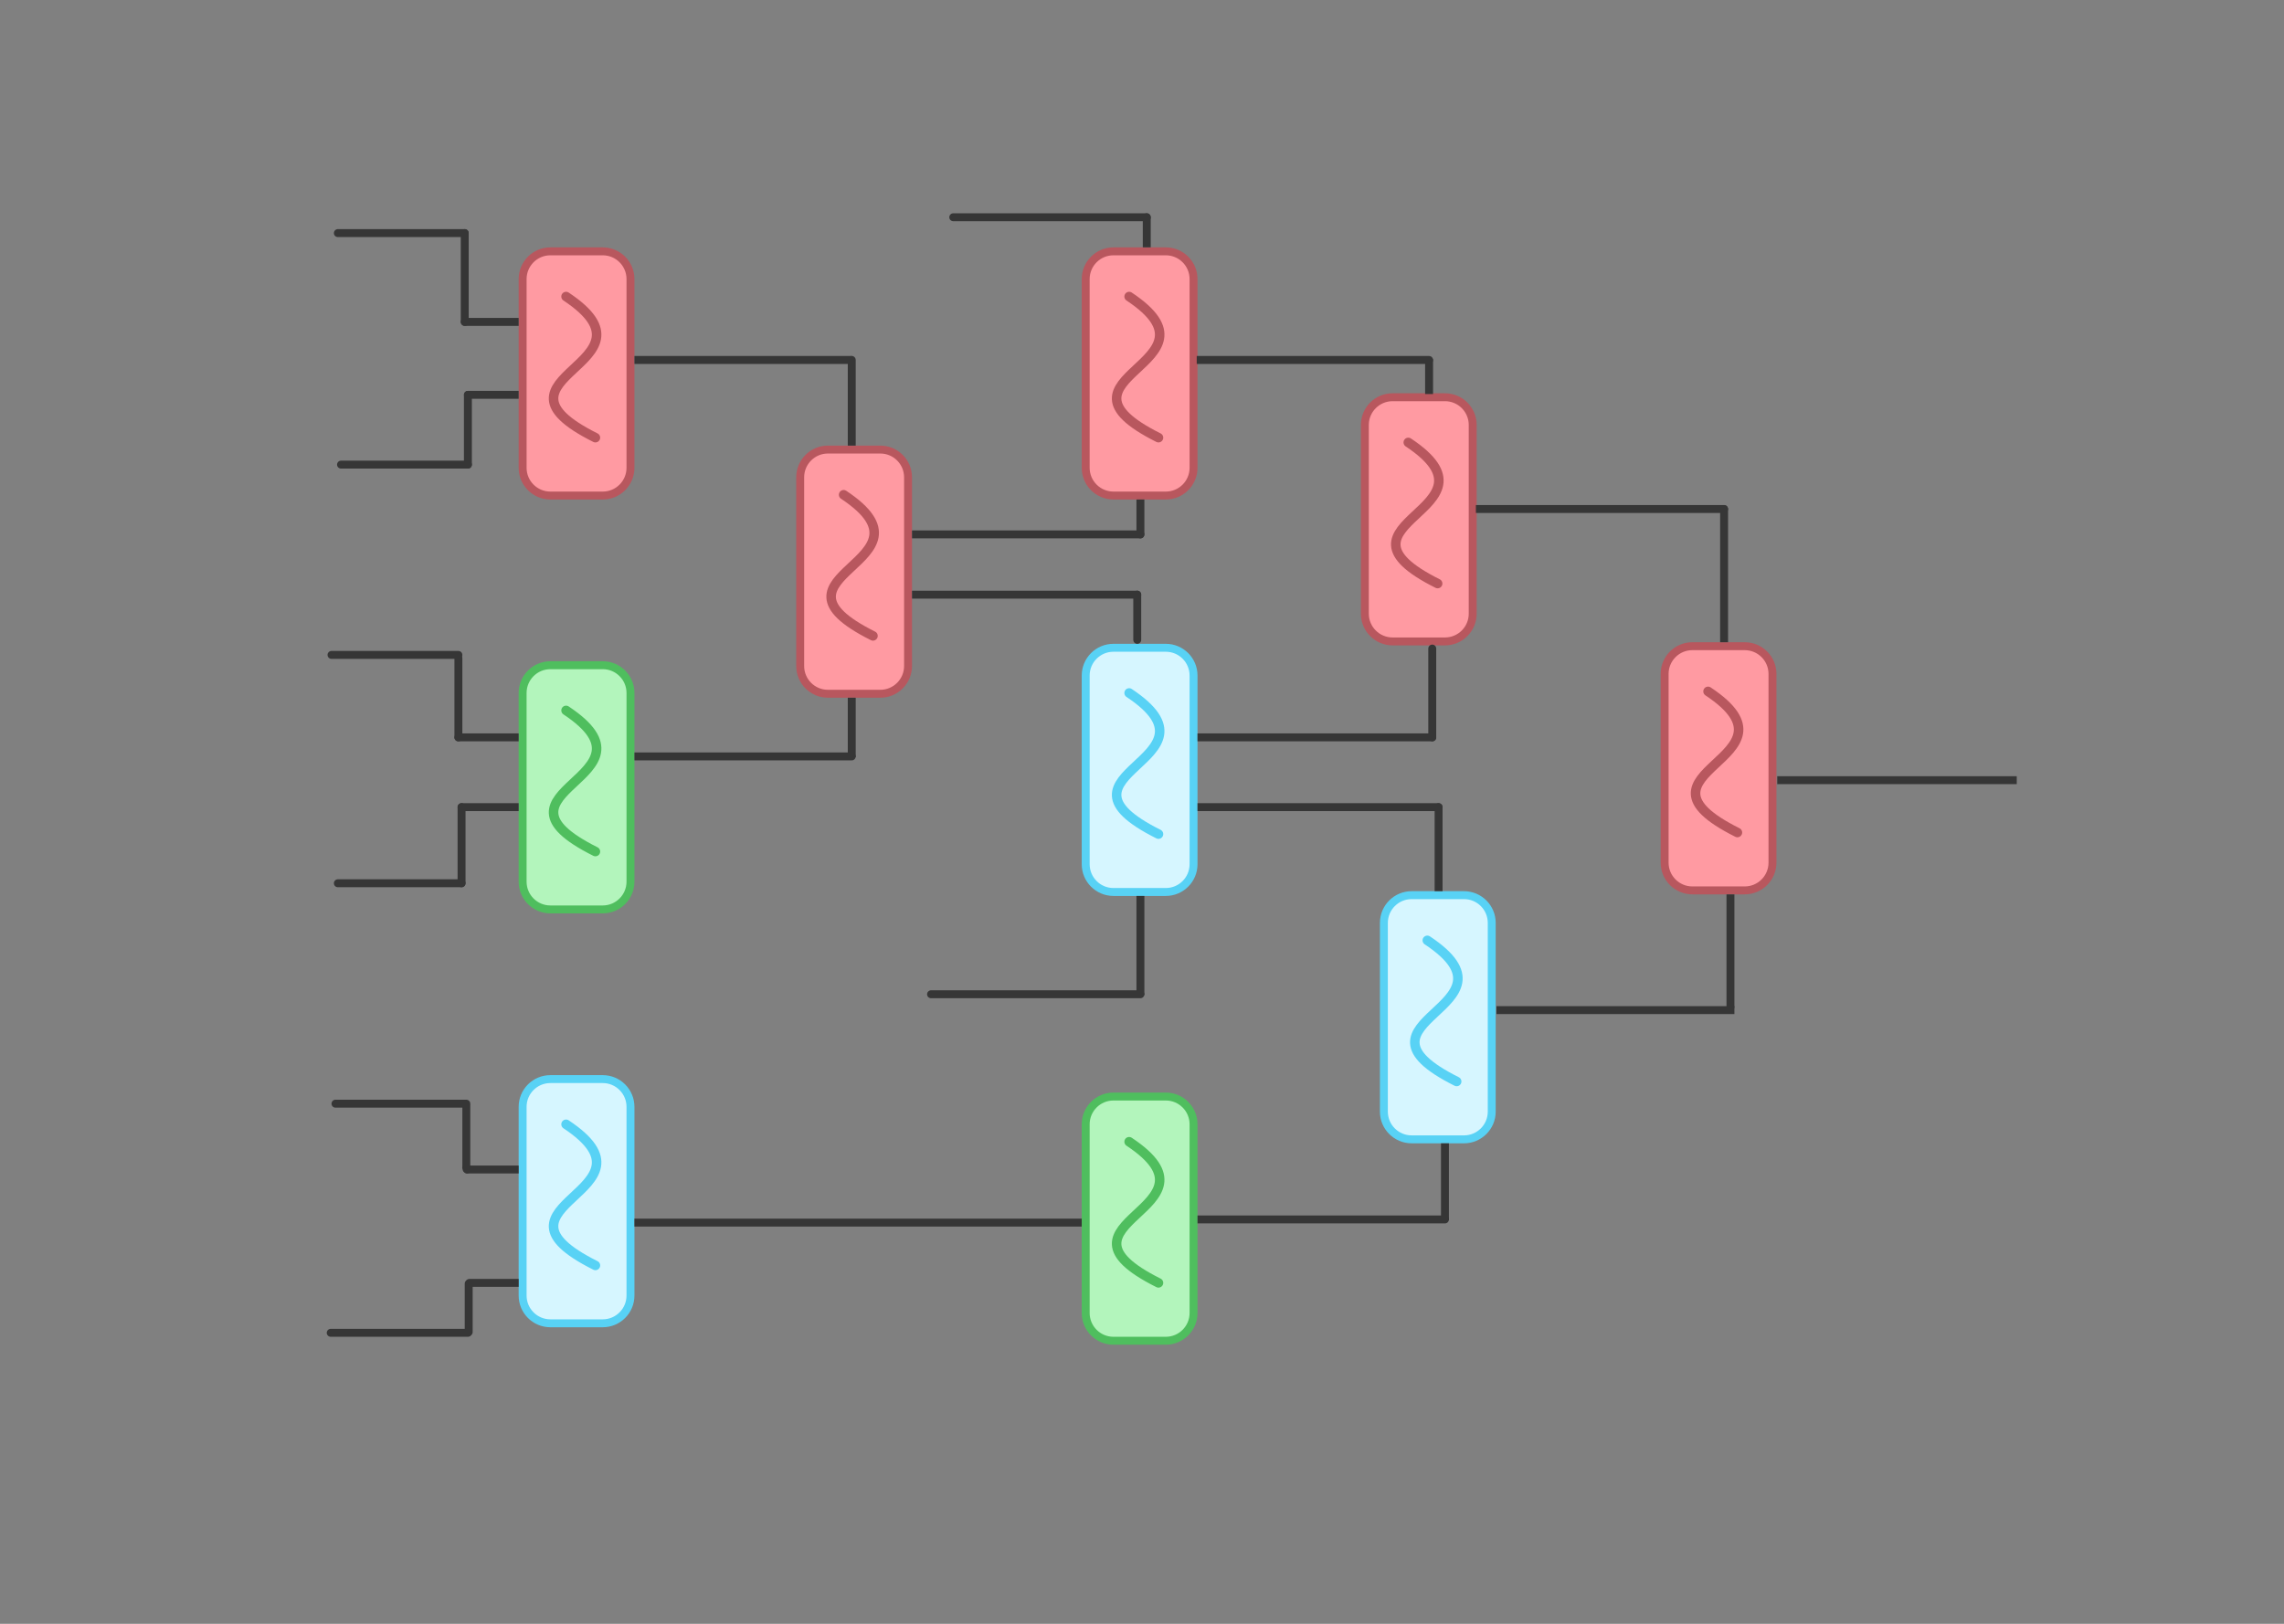 <svg width="1440" height="1024" viewBox="0 0 1440 1024" fill="none" xmlns="http://www.w3.org/2000/svg">
<rect x="0" y="0" width="1440" height="1024" fill="#808080" stroke="none"/>
<g clip-path="url(#clip0_1_2)">
<path d="M702 691.5H735C744.665 691.5 752.5 699.335 752.5 709V828C752.5 837.665 744.665 845.5 735 845.5H702C692.335 845.5 684.5 837.665 684.5 828V709C684.5 699.335 692.335 691.5 702 691.5Z" fill="#B3F5BC" stroke="#4FBE5E" stroke-width="5"/>
<path d="M711.884 720C775.884 762.5 653.39 770.5 730.39 809" stroke="#4FBE5E" stroke-width="6" stroke-linecap="round"/>
<path d="M347 158.5H380C389.665 158.5 397.5 166.335 397.5 176V295C397.5 304.665 389.665 312.5 380 312.5H347C337.335 312.5 329.5 304.665 329.5 295V176C329.5 166.335 337.335 158.5 347 158.5Z" fill="#FF9AA2" stroke="#B8575E" stroke-width="5"/>
<path d="M356.884 187C420.884 229.5 298.39 237.5 375.39 276" stroke="#B8575E" stroke-width="6" stroke-linecap="round"/>
<path d="M522 283.5H555C564.665 283.5 572.5 291.335 572.5 301V420C572.5 429.665 564.665 437.5 555 437.5H522C512.335 437.5 504.5 429.665 504.5 420V301C504.5 291.335 512.335 283.5 522 283.5Z" fill="#FF9AA2" stroke="#B8575E" stroke-width="5"/>
<path d="M531.884 312C595.884 354.5 473.39 362.5 550.39 401" stroke="#B8575E" stroke-width="6" stroke-linecap="round"/>
<path d="M347 419.5H380C389.665 419.5 397.5 427.335 397.5 437V556C397.5 565.665 389.665 573.5 380 573.5H347C337.335 573.5 329.5 565.665 329.5 556V437C329.5 427.335 337.335 419.5 347 419.5Z" fill="#B3F5BC" stroke="#4FBE5E" stroke-width="5"/>
<path d="M356.884 448C420.884 490.5 298.39 498.5 375.39 537" stroke="#4FBE5E" stroke-width="6" stroke-linecap="round"/>
<path d="M347 680.5H380C389.665 680.5 397.5 688.335 397.5 698V817C397.5 826.665 389.665 834.5 380 834.5H347C337.335 834.5 329.5 826.665 329.5 817V698C329.5 688.335 337.335 680.5 347 680.5Z" fill="#D6F6FF" stroke="#58D2F5" stroke-width="5"/>
<path d="M356.884 709C420.884 751.5 298.39 759.5 375.39 798" stroke="#58D2F5" stroke-width="6" stroke-linecap="round"/>
<path d="M702 158.5H735C744.665 158.5 752.5 166.335 752.5 176V295C752.5 304.665 744.665 312.5 735 312.5H702C692.335 312.5 684.5 304.665 684.5 295V176C684.5 166.335 692.335 158.5 702 158.5Z" fill="#FF9AA2" stroke="#B8575E" stroke-width="5"/>
<path d="M711.884 187C775.884 229.5 653.39 237.5 730.39 276" stroke="#B8575E" stroke-width="6" stroke-linecap="round"/>
<path d="M878 250.5H911C920.665 250.5 928.5 258.335 928.5 268V387C928.5 396.665 920.665 404.5 911 404.5H878C868.335 404.5 860.5 396.665 860.5 387V268C860.5 258.335 868.335 250.5 878 250.5Z" fill="#FF9AA2" stroke="#B8575E" stroke-width="5"/>
<path d="M887.884 279C951.884 321.5 829.39 329.5 906.39 368" stroke="#B8575E" stroke-width="6" stroke-linecap="round"/>
<path d="M1067 407.5H1100C1109.66 407.5 1117.5 415.335 1117.5 425V544C1117.5 553.665 1109.66 561.5 1100 561.5H1067C1057.34 561.5 1049.5 553.665 1049.5 544V425C1049.5 415.335 1057.34 407.5 1067 407.5Z" fill="#FF9AA2" stroke="#B8575E" stroke-width="5"/>
<path d="M1076.88 436C1140.88 478.5 1018.39 486.5 1095.39 525" stroke="#B8575E" stroke-width="6" stroke-linecap="round"/>
<path d="M702 408.5H735C744.665 408.5 752.5 416.335 752.5 426V545C752.5 554.665 744.665 562.5 735 562.5H702C692.335 562.5 684.5 554.665 684.5 545V426C684.5 416.335 692.335 408.5 702 408.5Z" fill="#D6F6FF" stroke="#58D2F5" stroke-width="5"/>
<path d="M711.884 437C775.884 479.5 653.39 487.5 730.39 526" stroke="#58D2F5" stroke-width="6" stroke-linecap="round"/>
<path d="M890 564.5H923C932.665 564.5 940.5 572.335 940.5 582V701C940.5 710.665 932.665 718.5 923 718.5H890C880.335 718.5 872.5 710.665 872.5 701V582C872.5 572.335 880.335 564.5 890 564.5Z" fill="#D6F6FF" stroke="#58D2F5" stroke-width="5"/>
<path d="M899.884 593C963.884 635.5 841.39 643.5 918.39 682" stroke="#58D2F5" stroke-width="6" stroke-linecap="round"/>
<path d="M213 147H293" stroke="#363636" stroke-width="5" stroke-linecap="round"/>
<path d="M293 147V203" stroke="#363636" stroke-width="5" stroke-linecap="round"/>
<path d="M293 200.5C291.619 200.5 290.5 201.619 290.5 203C290.5 204.381 291.619 205.5 293 205.5V200.5ZM324.5 205.5H327V200.5H324.5V205.5ZM293 205.5H324.5V200.5H293V205.5Z" fill="#363636"/>
<path d="M215 293H295" stroke="#363636" stroke-width="5" stroke-linecap="round"/>
<path d="M295 249V293" stroke="#363636" stroke-width="5" stroke-linecap="round"/>
<path d="M295 246.5C293.619 246.5 292.5 247.619 292.5 249C292.5 250.381 293.619 251.5 295 251.5V246.5ZM324.5 251.5H327V246.5H324.5V251.5ZM295 251.5H324.5V246.5H295V251.5Z" fill="#363636"/>
<path d="M209 413H289" stroke="#363636" stroke-width="5" stroke-linecap="round"/>
<path d="M289 415V465" stroke="#363636" stroke-width="5" stroke-linecap="round"/>
<path d="M213 557H291" stroke="#363636" stroke-width="5" stroke-linecap="round"/>
<path d="M291 509V557" stroke="#363636" stroke-width="5" stroke-linecap="round"/>
<path d="M291 506.5C289.619 506.5 288.5 507.619 288.5 509C288.5 510.381 289.619 511.5 291 511.5V506.5ZM324.5 511.5H327V506.5H324.5V511.5ZM291 511.5H324.5V506.5H291V511.5Z" fill="#363636"/>
<path d="M289 462.5C287.619 462.5 286.5 463.619 286.5 465C286.5 466.381 287.619 467.5 289 467.5V462.5ZM324.5 467.5H327V462.5H324.5V467.5ZM289 467.5H324.5V462.5H289V467.5Z" fill="#363636"/>
<path d="M211.5 696H294" stroke="#363636" stroke-width="5" stroke-linecap="round"/>
<path d="M294 697.5C294 703.593 294 709.685 294 715.778C294 718.167 294 720.556 294 722.944C294 726.981 294 731.019 294 735.056C294 735.986 293.672 737.086 294.5 737.5" stroke="#363636" stroke-width="5" stroke-linecap="round"/>
<path d="M294.5 735C293.119 735 292 736.119 292 737.5C292 738.881 293.119 740 294.5 740V735ZM324.5 740H327V735H324.5V740ZM294.5 740H324.5V735H294.5V740Z" fill="#363636"/>
<path d="M208.5 840.5H295" stroke="#363636" stroke-width="5" stroke-linecap="round"/>
<path d="M295.5 809.5V840" stroke="#363636" stroke-width="5" stroke-linecap="round"/>
<path d="M296 806.5C294.619 806.5 293.5 807.619 293.5 809C293.5 810.381 294.619 811.5 296 811.5V806.5ZM324.5 811.5H327V806.5H324.5V811.5ZM296 811.5H324.5V806.5H296V811.5Z" fill="#363636"/>
<path d="M402.5 224.5H400V229.5H402.5V224.5ZM536.5 229.5C537.881 229.5 539 228.381 539 227C539 225.619 537.881 224.5 536.5 224.5V229.5ZM402.5 229.5L536.5 229.5V224.5L402.5 224.5V229.5Z" fill="#363636"/>
<path d="M539.5 227C539.5 225.619 538.381 224.5 537 224.5C535.619 224.5 534.5 225.619 534.5 227H539.5ZM534.5 278.5V281H539.5V278.5H534.5ZM534.5 227V278.5H539.5V227H534.5Z" fill="#363636"/>
<path d="M402.5 474.5H400V479.5H402.5V474.5ZM537 479.5C538.381 479.5 539.5 478.381 539.5 477C539.5 475.619 538.381 474.5 537 474.5V479.5ZM402.5 479.5H537V474.5H402.5V479.5Z" fill="#363636"/>
<path d="M537 442.5V475" stroke="#363636" stroke-width="5" stroke-linecap="square"/>
<path d="M587 627H719" stroke="#363636" stroke-width="5" stroke-linecap="round"/>
<path d="M719 567.5V625" stroke="#363636" stroke-width="5" stroke-linecap="square"/>
<path d="M577.5 334.5H575V339.5H577.5V334.5ZM719 339.5C720.381 339.5 721.5 338.381 721.5 337C721.5 335.619 720.381 334.5 719 334.5V339.5ZM577.5 339.5H719V334.5H577.5V339.5Z" fill="#363636"/>
<path d="M721.5 317.5V315H716.5V317.5H721.5ZM716.5 337C716.5 338.381 717.619 339.5 719 339.5C720.381 339.5 721.5 338.381 721.5 337H716.5ZM716.5 317.5V337H721.5V317.5H716.5Z" fill="#363636"/>
<path d="M577.5 372.5H575V377.5H577.5V372.5ZM717 377.5C718.381 377.5 719.5 376.381 719.5 375C719.5 373.619 718.381 372.5 717 372.5V377.5ZM577.5 377.5H717V372.5H577.5V377.5Z" fill="#363636"/>
<path d="M717 375V403.5" stroke="#363636" stroke-width="5" stroke-linecap="round"/>
<path d="M601 137H723" stroke="#363636" stroke-width="5" stroke-linecap="round"/>
<path d="M725.5 137C725.5 135.619 724.381 134.5 723 134.5C721.619 134.5 720.5 135.619 720.5 137H725.5ZM720.5 153.5V156H725.5V153.5H720.5ZM720.5 137V153.5H725.5V137H720.5Z" fill="#363636"/>
<path d="M402.5 771H679.5" stroke="#363636" stroke-width="5" stroke-linecap="square"/>
<path d="M757 224.5H754.5V229.5H757V224.5ZM901 229.5C902.381 229.5 903.5 228.381 903.5 227C903.5 225.619 902.381 224.5 901 224.5V229.5ZM757 229.5H901V224.5H757V229.5Z" fill="#363636"/>
<path d="M901 229V246" stroke="#363636" stroke-width="5" stroke-linecap="square"/>
<path d="M757.5 462.5H755V467.5H757.5V462.5ZM903 467.5C904.381 467.5 905.5 466.381 905.5 465C905.5 463.619 904.381 462.5 903 462.5V467.5ZM757.5 467.5H903V462.5H757.5V467.5Z" fill="#363636"/>
<path d="M903 409V465" stroke="#363636" stroke-width="5" stroke-linecap="round"/>
<path d="M757.5 506.5H755V511.5H757.5V506.5ZM907 511.5C908.381 511.5 909.5 510.381 909.5 509C909.5 507.619 908.381 506.5 907 506.5V511.5ZM757.5 511.5H907V506.5H757.5V511.5Z" fill="#363636"/>
<path d="M909.5 509C909.5 507.619 908.381 506.5 907 506.5C905.619 506.5 904.5 507.619 904.5 509H909.5ZM904.5 559.5V562H909.5V559.5H904.5ZM904.5 509V559.5H909.5V509H904.5Z" fill="#363636"/>
<path d="M757.5 766.5H755V771.5H757.5V766.5ZM911 771.5C912.381 771.5 913.5 770.381 913.5 769C913.5 767.619 912.381 766.5 911 766.5V771.5ZM757.5 771.5H911V766.5H757.5V771.5Z" fill="#363636"/>
<path d="M911 723.5V767" stroke="#363636" stroke-width="5" stroke-linecap="square"/>
<path d="M933 318.5H930.5V323.5H933V318.5ZM1087 323.5C1088.38 323.5 1089.5 322.381 1089.5 321C1089.5 319.619 1088.38 318.5 1087 318.5V323.5ZM933 323.5H1087V318.5H933V323.5Z" fill="#363636"/>
<path d="M1089.5 321C1089.5 319.619 1088.38 318.5 1087 318.5C1085.62 318.5 1084.5 319.619 1084.5 321H1089.5ZM1084.5 402.5V405H1089.5V402.5H1084.5ZM1084.5 321V402.5H1089.5V321H1084.5Z" fill="#363636"/>
<path d="M946 637H1091" stroke="#363636" stroke-width="5" stroke-linecap="square"/>
<path d="M1093.5 566.5V564H1088.5V566.5H1093.5ZM1088.5 635C1088.5 636.381 1089.62 637.5 1091 637.5C1092.38 637.5 1093.5 636.381 1093.5 635H1088.5ZM1088.5 566.5V635H1093.5V566.5H1088.5Z" fill="#363636"/>
<path d="M1123 492H1269" stroke="#363636" stroke-width="5" stroke-linecap="square"/>
</g>
<defs>
<clipPath id="clip0_1_2">
<rect width="1440" height="1024" fill="white"/>
</clipPath>
</defs>
</svg>
